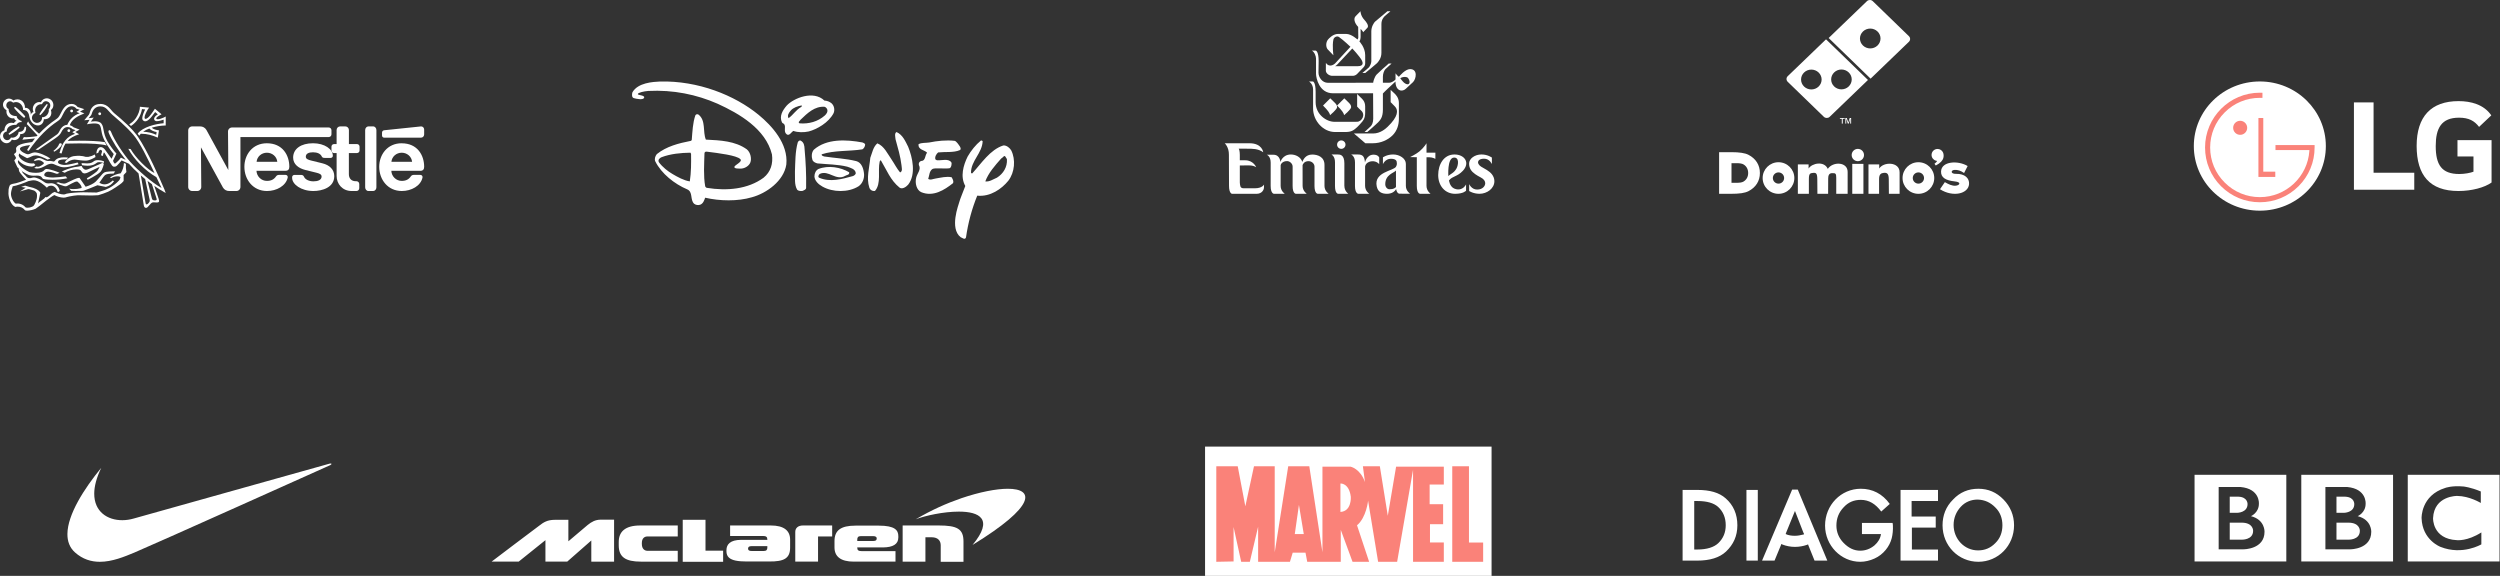 <svg viewBox="0 0 890 205" xmlns="http://www.w3.org/2000/svg"><rect x="0" y="0" width="890" height="205" fill="#333333" stroke="none"/><g fill="none"><path d="m36.041 166.552c-6.117 7.432-11.982 16.647-12.041 23.536-.022 2.592.777 4.854 2.696 6.568 2.761 2.468 5.803 3.339 8.83 3.344 4.424.006 8.816-1.84 12.256-3.264 5.792-2.397 69.822-31.163 69.822-31.163.618-.32.502-.719-.271-.52-.312.081-69.706 19.536-69.706 19.536-1.34.389-2.708.59-4.039.598-5.333.033-10.079-3.03-10.04-9.484.015-2.525.762-5.57 2.494-9.152zm392.959-7.552h102v46h-102z" fill="#fff"/><path d="m517 166h5.953v27.15h5.047v6.85h-11zm-84 34v-34h7.632l2.708 14.25 3.078-14.25h7.386v30.625l4.801-30.625h7.509l4.678 30.625v-30.5h9.971s3.447.625 5.17 5.5l-.739-5.625h6.032l2.831 17.625 2.954-17.5h16.988v6.375h-5.047v7h4.801v7.125h-4.678v6.5h4.924v6.875h-10.956v-32.75l-5.663 32.75h-6.771l-3.57-21.75s-.616 6-3.939 8.75l4.309 13h-5.909l-4.185-11.375v11.375h-11.941l-.616-3.25h-4.555l-.985 3.25h-11.325v-12.5l-2.954 12.5h-3.078l-2.708-12.375v12.25zm31.144-9.875-1.723-10.375-1.477 10.375zm13.049-7.875c4.062-.25 3.693-5.375 3.693-5.375-.616-5-3.693-4.75-3.693-4.75z" fill="#fa7268" fill-opacity=".88"/><g fill="#fff"><path d="m840.108 188.971c0 3.353-4.162 3.155-4.162 3.155h-4.162v-6.061h4.162c4.286-.025 4.162 2.906 4.162 2.906zm-8.324-12.147h3.171c3.295.174 3.171 2.633 3.171 2.633 0 3.055-3.642 3.105-3.642 3.105h-2.7zm7.556 6.93s2.849-1.217 2.824-4.446c0 0 .433-5.291-6.559-5.936h-7.761v22.182h8.894s7.432.025 7.432-6.26c0 0 .173-4.272-4.831-5.539zm-20.081-14.73h32.666v30.864h-32.666zm-17.151 19.946c0 3.353-4.162 3.155-4.162 3.155h-4.162v-6.061h4.162c4.286-.025 4.162 2.906 4.162 2.906zm-8.324-12.147h3.171c3.295.174 3.171 2.633 3.171 2.633 0 3.055-3.642 3.105-3.642 3.105h-2.7zm7.556 6.93s2.849-1.217 2.824-4.446c0 0 .433-5.291-6.559-5.936h-7.761v22.182h8.894s7.432.025 7.432-6.26c0 0 .173-4.272-4.831-5.539zm-20.081-14.73h32.666v30.864h-32.666zm101.903 5.936v4.099s-3.989-2.459-8.399-2.509c0 0-8.225-.161-8.597 7.906 0 0-.297 7.421 8.498 7.843 0 0 3.692.447 8.696-2.757v4.248s-6.714 3.999-14.493.919c0 0-6.541-2.397-6.788-10.252 0 0-.273-8.079 8.448-10.762 0 0 2.329-.894 6.516-.497 0 0 2.502.249 6.119 1.764zm-26.002 24.927h32.666v-30.864h-32.666zm-235.429-25.473h4.041v25.168h-4.041zm-7.375 3.016c-2.324-2.08-5.658-3.016-10.103-3.016h-5.253v25.168h5.152c4.546 0 7.981-1.04 10.305-3.224 2.627-2.496 4.041-5.512 4.041-9.36 0-3.952-1.414-7.176-4.142-9.568zm-2.627 15.912c-1.515 1.456-4.041 2.288-7.476 2.288h-1.111v-17.264h1.111c3.435 0 5.86.728 7.375 2.08 1.818 1.664 2.728 3.848 2.728 6.552 0 2.6-.909 4.68-2.627 6.344zm101.533-15.496c-2.526-2.6-5.455-3.848-8.991-3.848s-6.567 1.248-8.991 3.848c-2.526 2.496-3.738 5.616-3.738 9.152 0 7.28 5.658 13 12.729 13s12.729-5.72 12.729-13c0-3.536-1.313-6.656-3.738-9.152zm-2.93 15.496c-1.717 1.768-3.738 2.6-6.163 2.6-4.849 0-8.688-4.056-8.688-9.048 0-2.496.909-4.68 2.526-6.448 1.616-1.768 3.738-2.6 6.062-2.6 2.526.104 4.546 1.04 6.264 2.808 1.717 1.664 2.526 3.848 2.526 6.344s-.808 4.68-2.526 6.344zm-33.743 6.24h13.336v-3.952h-9.295v-7.8h8.486v-3.952h-8.587v-5.512h9.396v-3.952h-13.336zm-2.829-13.416h-10.911v3.952h6.769c-.202 1.56-1.01 2.912-2.324 4.056-1.515 1.248-3.233 1.872-5.051 1.872-2.223 0-4.142-.936-5.961-2.808-1.616-1.664-2.526-3.744-2.526-6.136 0-2.496.808-4.68 2.627-6.552 1.616-1.768 3.637-2.6 6.062-2.6 2.93 0 5.253 1.456 7.274 4.16l3.031-2.704c-2.627-3.64-6.163-5.408-10.305-5.408-7.072 0-12.729 5.824-12.729 13.104 0 7.072 5.658 12.896 12.527 12.896 1.717 0 3.435-.416 5.051-1.144 1.616-.728 2.93-1.768 4.041-3.12 1.01-1.248 1.717-2.6 2.122-4.16.303-1.248.505-2.808.404-4.68zm-35.764-11.856-10.709 25.272h4.445l2.324-5.616c0-.104.101-.312.101-.312.101 0 .202.104.404.208 1.313.52 2.93.832 4.445.832s3.031-.312 3.94-.624c.505-.104.606-.208.707-.312 0 0 .101.208.101.312l2.223 5.512h4.546l-10.507-25.272zm4.243 15.912-.404.104c-.808.208-1.818.416-2.829.416s-1.92-.104-2.829-.416c-.202-.104-.404-.208-.505-.208.101-.208.202-.416.202-.52l3.132-7.696 3.031 7.8c.101.104.202.312.202.52z"/><path d="m343 199.943v-7.184c0-4.483-2.249-5.69-8.817-5.69h-12.841v12.874h8.107v-8.678h2.19c2.426 0 3.255 1.379 3.255 2.874v5.862h8.107zm-23.197-8.563v-.517c0-2.126-1.243-3.736-6.924-3.736h-8.344c-5.267 0-7.456 1.724-7.456 5.517v2.241c0 3.218 2.19 5.057 6.864 5.057h14.853v-3.736h-12.013c-1.184 0-1.598-.345-1.598-1.207v-.115h9.291c3.314-.057 5.326-1.092 5.326-3.506zm-7.693.287c0 .575-.237.92-1.184.92h-5.74v-.517c0-.747.296-1.207 1.243-1.207h4.438c.71 0 1.243.23 1.243.805zm-20.948-.69h5.089v-3.908h-10.415c-1.657 0-2.722.862-2.722 2.299v10.575h8.107v-8.966zm-9.882 3.966v-2.816c0-3.218-2.19-5.057-6.864-5.057h-14.498v3.736h11.658c1.184 0 1.598.345 1.598 1.264v.115h-9.291c-3.906 0-5.267 1.609-5.267 3.678v.402c0 .92.296 1.724.888 2.241 1.124 1.034 3.314 1.379 6.273 1.379h8.048c5.267.057 7.456-1.092 7.456-4.943zm-8.107 0c0 .747-.296 1.207-1.243 1.207h-4.379c-.769 0-1.243-.23-1.243-.805 0-.575.296-.92 1.243-.92h5.622zm-15.741 5v-3.908h-6.273v-10.977h-8.107v14.943h14.38zm-29.233 0h13.078v-3.851h-10.711c-1.006 0-2.071-.575-2.071-2.471v-.287c0-1.667.888-2.356 2.012-2.356h10.77v-3.908h-13.374c-5.444 0-7.634 2.299-7.634 5.862v1.207c0 4.138 2.367 5.805 7.93 5.805zm-17.694 0h8.107v-14.943h-4.734c-1.953 0-3.314.805-4.675 1.897-1.479 1.264-6.864 5.805-6.864 5.805v-7.644h-4.793c-2.722 0-4.083.92-5.563 2.069-1.065.747-16.983 12.816-16.983 12.816h9.646l9.527-7.644v7.644h7.752l8.58-7.529z"/><path d="m358.786 174c-4.15 0-10.079 1.17-16.482 3.343-5.336 1.838-10.613 4.178-16.304 7.521 3.32-1.281 9.901-2.73 15.356-2.73 7.292 0 12.569 2.618 4.862 11.866 22.707-13.928 22.055-20 12.569-20"/><path d="m489.487 7.739c-.287.274-1.298 1.673-1.298 3.406 0 .415.008 10.348 0 10.704-.016.756-.52 1.833-.936 2.213-.294.269-2.094 1.766-2.253 1.923l1.021.015c.332-.291 3.8-3.104 4.163-3.482.472-.491 1.596-1.734 1.596-3.687 0-.46.006-9.871.006-10.286 0-1.543.786-2.399 1.191-2.813.415-.424 1.782-1.467 2.024-1.703l-1.071-.03c-.258.237-4.086 3.398-4.442 3.739m-7.487 39.787 4.055 3.474h2.715c2.761 0 5.285-1.158 6.95-2.791 1.667-1.634 2.28-3.828 2.28-5.881v-5.694c0-1.914-1.226-3.026-1.566-3.36-.186-.182-1.367-1.274-1.367-1.274v4.369s1.302 1.318 1.558 1.585c1.202 1.254 1.19 3.534-2.619 7.174-.667.637-2.57 2.398-5.188 2.398z"/><path d="m493.198 24.626c-.454.473-.888 1.632-.888 2.652v2.177h2.235c.868 0 2.016-.782 2.264-1.195.015-.031 0-2.16 0-2.16s.574.812 1.194 1.241c.233-.291 2.268-2.728 3.972-2.742 2.845-.022 2.202 3.523 1.039 4.657-.377.365-2.057 1.888-2.576 2.376-1.343 1.264-3.644.659-3.644-2.606 0 0-2.467 2.315-2.838 2.621-.372.306-1.645 1.639-1.645 1.639v5.736c0 2.751-.916 3.674-1.676 4.501-.295.321-3.431 3.147-3.85 3.454l-1.025.023s1.835-1.649 2.203-2.026c.418-.429.905-1.301.905-2.752 0-.367-.046-9.014-.046-9.014h-14.265c-4.962 0-6.022-5.439-6.053-6.894-.008-.429 0-4.773 0-5.447 0-.894-.579-2.402-1.504-2.868h1.4c.161.067 1.04.417 1.04 3.752 0 0-.06 3.881-.06 4.088 0 1.691 1.361 3.631 3.327 3.631.404 0 16.145-.015 16.145-.015.015-.429.449-2.057 1.225-2.916.44-.485 3.903-3.615 4.299-3.916l1.025-.011c-.155.14-1.829 1.624-2.203 2.014zm5.301 3.267s.935 1.225 1.38 1.578c1.739 1.379 2.564-.101 1.397-1.685-.462-.624-2.25-.444-2.778.107z"/><path d="m481 38.17c0 .737-2.349 2.693-2.486 2.83-.17-.793-.762-1.67-2.514-3.425l2.571-2.575c1.722 1.727 2.429 2.095 2.429 3.17m4.826-30.973c.519.539 1.636 2.0.966 2.697-.593.615-1.511 1.59-1.511 1.59-.046-.352-.906-1.198-.906-1.198s.007 2.593 0 2.915c-.029 1.171-.455 1.505-.455 1.505s2.086 2.147 2.086 4.906c0 1.338.005 2.568.005 2.833 0 .565-.138 1.003-.517 1.437-.188.215-2.121 2.231-2.416 2.506-.56.523-1.149.611-1.591.611h-7.19c-1.132 0-2.298-.916-2.298-1.833 0-.23.015-2.767.015-2.767.369.443.744.961 1.65.947.707-.011 1.451-.588 1.649-.794.207-.215 5.439-5.892 5.439-5.892s-2.451-2.357-4.065-3.477c-.788-.548-1.834.144-1.992.864-.495 2.258 0 5.645 0 5.645s-1.6-1.656-1.985-2.055c-.799-.831-.77-2.711.182-3.699.151-.157 1.602-1.859 3.445-1.859h2.87c1.926 0 4.033 1.991 4.033 1.991s.309-.352.309-.692c0-1.024-.037-3.786-.037-3.786-1.449-1.503-1.646-3.054-.952-3.775 1.296-1.345 1.767-1.819 1.767-1.819s-.014 1.631 1.497 3.197zm-9.02 14.989c-.709.77-.832.963-1.495 1.375h8.097c2.195 0 1.759-1.413 1.364-2.126-.806-1.461-3.354-4.178-3.354-4.178s-4.465 4.766-4.612 4.928z"/><path d="m467.358 29h-1.358s1.459.813 1.459 2.911v6.699c0 4.359 3.542 8.39 7.846 8.39h3.595c2.159 0 2.916-.53 4.221-1.706.478-.432 1.1-1.14 1.327-1.397.752-.855 1.553-1.546 1.553-3.791v-2.193c0-1.895-1.081-2.684-1.603-3.214-.335-.34-1.254-1.231-1.254-1.231v4.491s.906.98 1.305 1.298c1.867 1.496.382 4.094-1.35 4.094-.346 0-7.413.002-7.894.015-2.906.073-6.836-2.559-6.836-6.985v-3.64c0-3.74-1.01-3.74-1.01-3.74"/><path d="m476 38.171c0 .734-2.349 2.691-2.486 2.829-.168-.793-.762-1.67-2.514-3.425l2.57-2.575c1.724 1.727 2.43 2.094 2.43 3.171m-29.225 28.858c-.417 0-3.633-.005-4.093-.005-1.291 0-1.192-1.106-1.305-2.051v-6.059s.896-.022 1.911-.022c1.134 0 2.547-.173 3.92.629 0 0-.988-2.458-3.928-2.458h-1.904v-1.942s0-1.691-.4-2.191c0 0 2.532.009 2.704.009 2.341.002 4.15-.035 6.032 1.258 0 0-.36-3.196-4.881-3.196h-8.831s1.533 1.354 1.491 4.11l.042 11.041c0 2.771 1.075 2.848 1.075 2.848h8.704c1.973 0 2.659-1.455 2.659-2.244l.03-1.059s-.626 1.331-3.225 1.331m24.744-.827v-7.498c0-2.909-2.507-3.683-4.373-3.683-2.472 0-3.212 1.958-3.527 2.631-.551-1.825-2.478-2.652-4.058-2.652-2.985 0-3.743 2.696-3.743 2.696s-.071-2.603-2.468-2.603l-2.349.005s1.361.531 1.361 2.78l-.004 8.325c0 2.749 1.169 2.797 1.169 2.797h3.872c-.1-.048-1.486-1.039-1.486-2.82v-7.385c.048-.328.632-1.444 2.303-1.444.946 0 1.987.935 1.963 1.987l-.004 6.861c0 2.79 1.154 2.797 1.154 2.797h3.887s-1.486-.992-1.486-2.82l-.011-7.387c.146-.412.657-1.415 2.124-1.415 1.169 0 2.148.936 2.124 1.987 0 0-.008 6.263-.004 6.845.018 2.808 1.154 2.782 1.154 2.782 2.024 0 3.887.007 3.887.007s-1.482-.972-1.482-2.795m7.084-.019c0 1.861 1.398 2.817 1.398 2.817s-1.733-.007-3.629-.007c0 0-1.113.017-1.113-2.788v-.013l.004-8.406c0-2.217-1.261-2.786-1.261-2.786h2.202c.776 0 2.393 0 2.393 3.135l-.006 8.035zm12.398-10.11s-.377-1.007-2.006-1.007c-2.461 0-3.061 2.757-3.061 2.757-.2-2.179-.819-2.823-2.556-2.823l-2.378.006s1.378.532 1.378 2.795l-.004 8.386c0 2.767 1.183 2.813 1.183 2.813h3.918c-.101-.046-1.503-1.043-1.503-2.836l.004-6.866c.103-.624.444-1.102.961-1.418 1.292-.788 3.055-.601 4.064.562zm17.766-.085c1.273 0 2.223.572 2.223.572l.011-2.21h-3.162l.002-3.351s-.83 1.478-2.53 2.915c-1.068.903-3.31 2.016-3.31 2.016l2.387.044-.004 10.191c0 2.827 1.148 2.827 1.148 2.827 2.062 0 3.755.008 3.755.008s-1.453-1-1.453-2.86l.004-10.158c.991.004.308.006.928.006m12.001 4.837c-2.039 2.155-3.64 1.817-4.921 3.396 0 .002.206 2.141 1.825 2.896.554.259 2.799 1.078 4.254-1.458l-.011 2.245s-.933 1.096-3.896 1.096c-3.571 0-6.017-2.837-6.017-6.685 0-3.783 1.994-7.295 5.759-7.315 3.69-.02 5.688 2.992 3.008 5.826zm-2.232-.883c.604-1.127 1.079-3.988-.984-3.831-2.389.181-1.934 6.601-1.934 6.601.799-.877 1.997-1.056 2.918-2.77zm-41.035-6.943c.828 0 1.5-.672 1.5-1.5 0-.828-.672-1.5-1.5-1.5s-1.5.672-1.5 1.5c0 .828.672 1.5 1.5 1.5m17.174 14.389c-.886 0-1.518-.875-1.518-1.771 0-3.484 3.004-3.965 3.808-4.895l.006 5.874c-.355.3-.715.792-2.296.792zm2.29-8.011c-.904 1.502-7.929 1.821-6.851 6.979.426 2.046 1.862 2.643 3.668 2.643 1.754 0 2.808-.869 3.249-1.678.262 1.554 1.09 1.643 1.09 1.643 2.029 0 3.881.007 3.881.007s-1.511-.953-1.511-2.794v-7.842c0-1.876-2.191-3.336-4.519-3.336-2.238 0-3.645 1.023-3.645 1.023v2.434s.798-1.928 2.823-1.928c1.975 0 2.122.935 2.11 1.401 0 0 .199.632-.295 1.45zm31.777 5.844c.021.981-.907 2.271-2.882 2.271-2.022 0-2.831-1.958-2.831-1.958v2.48s1.46.983 3.695.983c2.653 0 5.336-1.907 5.276-4.562-.02-.934-.372-1.73-.911-2.416-.897-1.139-2.532-1.934-3.797-2.67-.722-.421-1.105-1.172-1.115-1.437-.021-.464.217-1.404 2.193-1.404 1.927 0 2.748 1.919 2.748 1.919l-.008-2.323s-1.475-1.107-3.711-1.107c-2.326 0-4.439 1.453-4.398 3.32.037 1.639.766 2.7 2.184 3.7.561.395 1.229.779 2.003 1.186 1.128.592 1.539 1.316 1.554 2.017"/><path d="m661.393 53c1.214 0 2.197.981 2.197 2.191 0 1.21-.984 2.191-2.197 2.191s-2.198-.981-2.198-2.191c0-1.21.984-2.191 2.198-2.191zm29.623 8.047c.112-3.675 6.033-4.01 9.466-1.938l-1.268 2.486c-1.182-.819-2.206-1.201-3.508-1.095-1.235.101-1.368 1.441.634 1.39 3.127-.079 4.814 1.56 4.648 3.665-.268 3.4-5.64 4.792-10.353 1.811l1.733-2.528c1.31.75 2.616 1.421 3.93 1.264 1.364-.163 2.052-1.259-.38-1.517-3.313-.351-4.967-1.405-4.902-3.539zm-25.835 7.953v-10.471h3.823v1.469c1.483-2.453 7.252-2.49 7.252 1.342l.001 7.66h-3.813l-.042-5.265c-.017-2.105-.785-2.304-1.82-2.187-.859.097-1.628.408-1.628 2.187v5.265zm-5.774-0h3.972v-10.659h-3.972zm-8.716-8.882c1.802-2.685 7.074-2.563 7.072 1.086l-.004 7.796h-4.053v-5.728c0-1.539-.263-1.686-1.56-1.629-1.062.047-1.303.924-1.308 1.921l-.025 5.437h-3.813l-.042-5.265c-.017-2.105-.48-2.285-1.518-2.187-1.028.097-1.477.239-1.477 2.187v5.265h-3.924v-10.471h3.823v1.469c1.145-1.906 5.561-2.835 6.83.12zm-17.547-2.367c3.116 0 5.642 2.518 5.642 5.624 0 3.106-2.526 5.624-5.642 5.624-3.116 0-5.641-2.518-5.641-5.624 0-3.106 2.526-5.624 5.641-5.624zm-16.722-3.578c1.403 0 2.604.076 3.596.228s1.804.387 2.424.705c1.318.674 2.324 1.57 3.03 2.683.701 1.113 1.052 2.382 1.052 3.806 0 1.421-.351 2.683-1.049 3.789-.698 1.106-1.708 2.002-3.033 2.683-.641.325-1.46.563-2.448.712-.989.149-2.317.221-3.975.221h-4.018v-14.827zm66.53 3.578c3.116 0 5.641 2.518 5.641 5.624 0 3.106-2.526 5.624-5.641 5.624-3.116 0-5.642-2.518-5.642-5.624 0-3.106 2.526-5.624 5.642-5.624zm-49.808 3.623c-1.108 0-2.007.896-2.007 2.001 0 1.105.899 2.001 2.007 2.001 1.109 0 2.007-.896 2.007-2.001 0-1.105-.899-2.001-2.007-2.001zm49.808 0c-1.109 0-2.007.896-2.007 2.001 0 1.105.899 2.001 2.007 2.001 1.108 0 2.007-.896 2.007-2.001 0-1.105-.899-2.001-2.007-2.001zm-64.731-3.285h-1.806v6.994h1.641c.677 0 1.22-.034 1.624-.104.404-.07.738-.183 1-.336.541-.321.954-.743 1.239-1.265.285-.522.428-1.117.428-1.787 0-.672-.143-1.27-.43-1.795-.288-.525-.699-.947-1.238-1.265-.253-.15-.585-.261-.99-.333-.405-.072-.896-.108-1.469-.108zm71.548-5.065c.87 0 1.617.518 1.95 1.262.256.573.276 1.302.121 1.912-.239.938-1.032 1.855-2.704 2.724l-.461-.622c.327-.272.663-.552.799-.758.243-.367-.074-.276-.342-.36-.867-.27-1.497-1.077-1.497-2.031 0-1.175.955-2.128 2.134-2.128zm-39.703-39.024 14.934 14.468-13.638 13.121c-.57.549-1.502.547-2.071-.004l-12.867-12.466c-.568-.551-.567-1.45.004-1.999zm-2.635 11.815c-1.427-1.383-3.745-1.386-5.176-.009-1.432 1.378-1.436 3.615-.009 4.998 1.427 1.383 3.745 1.386 5.176.009 1.432-1.378 1.436-3.615.009-4.998zm10.715-.032c-1.427-1.383-3.744-1.386-5.176-.009-1.432 1.378-1.436 3.615-.009 4.998 1.427 1.382 3.744 1.386 5.176.009 1.432-1.378 1.436-3.615.009-4.998zm8.562-25.369 12.867 12.466c.568.551.567 1.45-.004 1.999l-13.638 13.121-14.933-14.469 13.638-13.121c.57-.549 1.502-.547 2.07.004zm1.689 10.798c-1.427-1.383-3.744-1.386-5.176-.009-1.432 1.377-1.436 3.615-.009 4.997 1.427 1.383 3.745 1.386 5.176.009 1.432-1.378 1.436-3.615.009-4.998zm-12.719 32.788v-1.703h-.678v-.297h1.709v.297h-.683v1.703zm1.265 0v-2h.514l.528 1.597.511-1.597h.504v2h-.319v-1.679l-.539 1.679h-.316l-.562-1.703v1.703z"/><path d="m134 46.316c0-.726-.513-1.314-1.148-1.316h-1.704c-.305.001-.597.14-.813.388-.215.247-.336.582-.335.931v20.365c0 .727.515 1.316 1.15 1.316h1.702c.305 0 .598-.139.814-.387.215-.248.336-.583.334-.932zm2 .928v1.005c.002.416.321.752.715.752h13.195c.289.001.566-.12.77-.335.204-.215.319-.507.319-.812v-1.703c.008-.308-.104-.606-.311-.824-.207-.218-.489-.336-.781-.326 0 0-12.752 1.321-13.165 1.371-.426.04-.75.421-.742.872zm-10.821 20.756c-3.288 0-5.344-2.534-5.344-5.358v-8.148h-.938c-.495 0-.897-.409-.897-.914v-1.371c0-.505.401-.914.897-.914h.935v-5.014c-.001-.34.132-.667.368-.908.236-.241.557-.376.891-.375h1.862c.334.001.655.137.891.379.236.242.368.569.367.91v5.005h2.893c.495 0 .897.409.897.914v1.362c0 .505-.401.914-.897.914h-2.908v7.545c0 1.477.879 2.489 2.451 2.489h.266c.542-0.0.982.447.983.999v1.483c0.0.265-.104.52-.288.708s-.435.292-.695.292zm-30.164-13.633c1.896 0 3.532 1.367 3.697 3.235h-7.366c.165-1.856 1.772-3.235 3.668-3.235v-3.367c-5.134 0-8.014 4.082-8.014 8.381 0 4.585 3.084 8.619 8.049 8.619 3.396 0 6.746-1.817 7.377-4.802.049-.227-.006-.465-.149-.647-.143-.182-.36-.288-.589-.288h-2.429c-.405-0-.784.206-1.008.55-.695 1.035-1.714 1.585-3.217 1.585-1.994.013-3.642-1.576-3.732-3.599h10.322c.953 0 1.375-.523 1.375-1.417 0-4.193-2.444-8.381-7.997-8.381zm47.994 0c1.892 0 3.527 1.367 3.695 3.235h-7.363c.165-1.856 1.774-3.235 3.669-3.235v-3.367c-5.133 0-8.009 4.082-8.009 8.381 0 4.585 3.081 8.619 8.041 8.619 3.397 0 6.741-1.817 7.375-4.802.048-.228-.008-.465-.151-.647-.144-.181-.36-.287-.589-.288h-2.413c-.413-.008-.802.199-1.03.55-.694 1.035-1.71 1.585-3.214 1.585-1.98.001-3.612-1.578-3.709-3.588h10.318c.949 0 1.374-.523 1.374-1.417 0-4.193-2.442-8.381-7.991-8.381z"/><path d="m117.031 45.385h-34.447c-.376.001-.736.153-1.001.423-.265.27-.414.636-.413 1.017l.119 13.721s-7.408-13.6-7.811-14.293c-.466-.794-1.317-1.273-2.228-1.252h-2.83c-.376-.001-.737.15-1.004.42s-.416.635-.416 1.017v20.122c-.001.382.148.748.414 1.018.266.27.627.422 1.003.422h1.816c.377-.001.737-.153 1.003-.424.266-.271.414-.637.414-1.019l-.113-14.105s7.492 13.733 7.814 14.275c.454.807 1.309 1.297 2.225 1.273h2.601c.376 0.0.737-.152 1.003-.422s.415-.636.414-1.018v-17.765h31.441c.534 0 .966-.439.966-.98v-1.452c-.001-.26-.103-.509-.285-.692s-.428-.286-.684-.285z"/><path d="m111.448 54.214c1.524 0 2.677.536 3.088 1.473.198.445.582.53 1.11.53h2.104c.415-.011.746-.341.744-.742 0-2.357-2.918-4.475-7.052-4.475-4.268 0-7.085 1.968-7.085 5.102 0 2.398 1.963 3.829 4.375 4.419 1.101.295 2.976.728 3.89.96.985.247 1.866.539 1.866 1.355 0 1.287-1.405 1.723-2.936 1.723-1.454 0-2.902-.625-3.317-1.626-.238-.589-.659-.666-1.299-.666h-2.134c-.44.012-.792.356-.802.781v.268c0 2.289 3.177 4.684 7.561 4.684 3.11 0 7.439-1.246 7.439-5.276 0-2.333-1.616-3.947-4.244-4.592l-4.037-.993c-.957-.242-1.851-.542-1.851-1.334-.006-1.181 1.143-1.591 2.579-1.591zm-75.948-13.214c.276 0 .5-.224.5-.5 0-.276-.224-.5-.5-.5-.276 0-.5.224-.5.5-.001.133.052.26.146.354.094.094.221.146.354.146zm-9.987-1c.273-.007.489-.231.487-.504-.002-.273-.223-.493-.496-.496-.273-.002-.497.214-.504.487-.004.137.049.27.146.367.097.097.229.15.367.146zm-6.175 14-.338-.269c.892-.661 1.837-1.715 1.989-2.331.152-.616 1.182-.484.986.14-.25.796-1.466 1.761-2.638 2.46zm-6.728-13.788c-1.415.642-1.625 2.159-.629 3.068 1.197 1.098 3.174.143 2.982-1.536 1.61.085 2.644-1.651 2.391-2.868.713-.639.786-2.004-.073-2.542-.92-.575-1.785-.356-2.329.754-1.473-.113-2.883 1.098-2.329 3.123l-.681-.304c-.436-.849-.351-1.887.216-2.646s1.51-1.098 2.405-.863c.287-.637.823-1.113 1.472-1.306.648-.192 1.345-.082 1.909.302 1.24.785 1.503 2.807.183 3.789.62 1.886-.617 3.43-2.504 3.254-.221 2.433-2.417 2.737-3.832 1.587-.661-.568-1.113-1.356-1.281-2.232-.163-.721-.163-1.365-.844-2.111-.512-.56-1.43-.538-1.43-.538 0-1.767-1.581-3.382-3.544-2.597-.693-.626-1.552-.69-2.169.085-.26.347-.349.8-.241 1.226.107.426.399.774.789.942-.058 1.609 1.118 2.637 2.833 2.494.07.855.975 1.648 1.779 1.761v.432c-.859-.085-1.322.225-1.896.967-2.015-.1-3.427.836-3.372 2.348-1.415.283-1.68 1.825-.874 2.658.339.357.826.513 1.298.416.472-.097.866-.435 1.049-.899 1.433.286 2.696-.785 2.755-2.019 1.334 0 1.919-.553 2.137-1.825l.504.043c.151 1.384-.463 2.694-2.056 2.536-.041 1.648-1.575 2.573-3.005 2.004-.667 1.308-2.198 1.825-3.494.553-.591-.551-.848-1.394-.672-2.2.176-.806.758-1.449 1.519-1.678.038-1.618 1.182-3.154 3.407-2.561.173-.42.547-.712.981-.766-.463-.198-.815-.465-.911-.964-.762.17-1.555-.077-2.105-.654-.55-.577-.781-1.406-.615-2.202-1.511-.836-1.537-2.396-.786-3.324.751-.928 2.082-1.177 3.25-.137 1.971-1.143 4.202.255 4.077 2.603 1.38-.097 2.219 1.162 2.065 2.475.227-.578.495-.845 1.005-.961z"/><path d="m16.678 37 .322.248c-.642 1.431-1.541 2.707-2.645 3.752l-.355-.302c.782-1.323 1.679-2.561 2.678-3.698zm-9.938 8 .26.377c-1.084 1.03-2.307 1.913-3.635 2.623l-.365-.367c1.08-1.081 2.345-1.972 3.74-2.633zm2.26-3.538-.388.538c-1.055-.777-3.141-2.865-3.612-3.62l.33-.38c1.009.58 2.98 2.55 3.67 3.462zm-2.393 18.162c.125.62.021 1.304.596 1.97.648.837 1.344 1.636 2.085 2.393-1.081.417-3.241 1.283-4.796 1.468-.341.081-.664.223-.953.417-.259.492-.422 1.026-.483 1.577-.048.51-.065 1.021-.051 1.533.071 1.027.339 2.031.789 2.96.536.996 1.052 1.445 1.686 1.736.27-.08.552-.116.834-.106.974-.017 1.899.418 2.5 1.175.155.211.465.253.873.253 1.026-.051 2.034-.281 2.979-.678.214-.17.81-.564 1.394-1.016s3.843-3.174 5.285-3.87c1.009.563 2.139.881 3.298.928.2.004.4-.015.596-.056.402-.091.918-.267 1.57-.391.964-.202 1.94-.341 2.923-.414 1.07 0 4.207.094 4.948.094.742 0 1.892-.065 2.318-.106 1.199-.345 2.375-.763 3.521-1.251 1.397-.611 4.341-2.625 4.823-3.086.219-.192.419-.404.596-.634.06-.076.08-.106.08-.167 0-.062-.018-2.038-.018-2.038s.703-.769.974-1.034c.02-.024.028-.055.024-.085-.184-.945-.242-1.909-.173-2.869l-.712-.326c-.034 1.307-.427 2.581-1.138 3.685-1.061.164-3.083.784-3.81 1.598l.402.112c.682-.398 1.457-.616 2.249-.631.739 0 1.067.194 1.067.396-.036.204-.101.402-.194.587-.054.15-.131.291-.229.417-1.015 1.093-2.204 2.018-3.518 2.737-1.002.541-2.069.957-3.176 1.236-.408.115-.971.294-1.338.402-.515 0-3.214-.091-4.787-.091-1.573 0-4.823.226-5.857.482-.468.117-.596.294-1.129.294-1.016 0-2.351-.508-3.17-.899-.243.084-.481.182-.712.294-.596.294-1.874 2.056-2.628 1.518-.381.778-2.041 1.512-2.61 2.317.063-.423.733-3.154.795-3.7.023-.094.008-.193-.042-.276-.596-.998-2.297-1.63-3.25-1.815-.28-.056-.42-.094-.596-.135l-1.504-.446-1.397.446 1.612.294-2.047 1.333c.357-.132 2.559-.737 2.723-.784.222-.072.461-.072.682 0 .298.106 1.15.294 1.656.47.388.216.704.538.909.928.074.304.109.616.104.928-0.0.41-.052.818-.155 1.216-.18.714-.458 1.401-.825 2.041-.161.294-.428.518-.748.628-.503.236-1.052.362-1.609.367-.414 0-.694-.018-.87-.253-.821-.956-2.094-1.411-3.346-1.195-.864-.517-1.722-2.179-1.722-3.503 0-.793.408-2.056.626-2.675 1.406-.185 4.221-1.239 5.592-1.853.298 0 1.072-.294 1.826-.294 1.838 0 3.664 1.589 4.767 2.661.182-.294.524-.743 1.466-.743 1.302 0 2.05 1.175 2.422 2.37l.679-.487c-.139-.737-.496-1.417-1.025-1.956-.543-.49-1.243-.776-1.978-.811-.402 0-.822.088-1.084.088-.932 0-1.311-.408-1.999-.881-.742-.505-2.121-1.239-3.107-1.239-.635 0-.921.247-1.445.247-.769 0-1.055-.294-1.424-.764-.161-.197-.941-.881-1.15-1.154-.181-.357-.318-.735-.408-1.125z"/><path d="m7.27 60.332c.219.264.46.507.721.728.3.212.613.405.937.576.468.291.963.533 1.479.722.513.139 1.043.204 1.574.194.778 0 1.697-.161 2.458.197.509.24.542.786.949.947.629.249 2.395.303 3.35.303 1.758.003 3.512-.18 5.232-.546l-.599-.67c-1.488.221-2.987.36-4.49.416-1.613 0-3.137-.261-3.137-.937 0-.47.497-1.144 1.443-1.144 1.015 0 2.55.607 2.832.707.186.082.398.074.578-.021l.599-.303c-.787-.373-3.535-1.329-4.49-1.329-.388-.053-.771.121-.991.449-.368.476-1.347.91-2.913.91-.793.003-1.583-.087-2.356-.267-.697-.326-1.363-.716-1.991-1.165-.739-.507-1.378-1.15-1.883-1.896-.131-.206-.2-.447-.198-.692.013-.168.037-.335.072-.501.143.184.305.353.482.504.919.862 2.061 1.443 3.293 1.675.338.075.683.117 1.03.124.501-.025.977-.228 1.344-.573l-.494-.582c-.232.042-.468.059-.703.049-1.82 0-4.131-1.213-4.664-2.603-.051-.137-.117-.212-.063-.34.073-.211.126-.428.159-.649.178.189.379.354.599.491.676.443 1.967 1.05 2.221 1.213.527-.149 1.038-.352 1.524-.607.462-.245.975-.375 1.497-.379 1.332 0 2.862.771 4.295 1.487l.982-.388c-1.275-.91-4.047-2.181-5.589-2.181-.898 0-1.766.677-2.374.677-.748 0-2.889-1.059-2.889-1.942 0-.677 1.386-1.062 3.613-1.341-.38.567-.748 1.174-1.087 1.781l.566.303c3.49-5.124 7.121-8.452 10.177-10.478 1.111-.734 1.362-1.165 1.751-1.969.943-1.96 1.838-3.464 3.388-3.464.681.021 1.316.357 1.724.91l1.123.34-1.137.78 1.164.47c-1.999.653-3.616 2.158-4.43 4.12-1.616.088-2.395 1.414-2.924 2.524-.356.749-.925 1.05-1.751 1.617l-6.615 4.69.898.13 6.106-4.147c1.197-.822 1.775-1.429 2.065-2.014.566-1.15 1.176-2.002 2.374-2.002.646.017 1.262.28 1.724.737l1.072.355-1.155.728.979.607c-2.802.889-4.526 2.924-5.547 6.814l.742.17c.374-1.286.739-2.469 1.398-3.51 1.622-.021 3.266-.082 4.879-.082 4.301 0 7.875.185 9.806.761l-.682-1.213c-2.065-.343-5.059-.513-9.136-.513-1.365 0-2.745.049-4.119.064.898-.95 2.161-1.747 4.125-2.363l-1.383-.792 1.548-.852-2.095-.795c-.396-.378-.878-.65-1.404-.792.676-2.102 2.975-3.337 5.178-4.177l-1.551-.655 1.554-.862-2.395-.777c-.632-.74-1.233-1.086-2.152-1.086-2.224 0-3.158 1.957-4.041 3.692-.464.91-.757 1.298-1.548 1.82-2.178 1.462-4.186 3.169-5.987 5.088-1.078-.792-3.302-3.116-3.903-4.381-.196.294-.355.612-.473.947.227.243 2.844 2.921 3.817 4.059-.072.082-.147.164-.219.249-1.039.209-3.73.47-4.649.343l-.515.928c.685-.07 3.362-.388 4.472-.455-.335.413-.668.84-.988 1.28-3.442.397-5.741 1.11-5.741 2.4 0 .212.084.455.084.683.033.42-.198.815-.578.986-.248.155-.263.264-.159.413s.638.95.638 1.104c0 .261-.254.519-.458.749-.204.231-.174.255-.033.513l1 2.148zm42.842-12.729c-.208.218-.393.457-.552.713l-.534-.75c1.779-2.378 6.474-3.494 9.227-3.691v-1.27c-.351.11-.727.231-1.075.315-.434.126-.882.2-1.333.219-.322.012-.631-.125-.839-.372-.371-.528-.026-1.33 1.184-2.078l-.957-.796c-.736.958-1.46 2.02-2.198 2.649-.672.577-1.374.866-1.943.436-.305-.228-.42-.335-.448-.932.04-.88.575-2.222 1.04-3.085l-1.129-.133c-.426 2.466-1.848 4.646-3.928 6.025l-.626-.62c.957-.552 1.778-1.314 2.402-2.228.773-1.192 1.399-2.666 1.399-4.005l3.267.312c-.643.88-1.15 1.853-1.503 2.886-.149.499-.144.897.037 1.033.345.26.954-.156 1.54-.791.83-.895 1.644-2.245 2.011-2.727l2.362 1.968c-1.049.56-2.066 1.198-1.865 1.555.201.358.862.231 1.595 0 .61-.19 1.198-.446 1.753-.765v3.2c-1.669.022-3.327.279-4.925.765.443.626 1.71.866 2.517.967l-.405 2.597c-2.032-.866-3.601-1.356-6.066-1.402l.816-.704c1.614.04 3.204.411 4.67 1.091l.147-.987c-.928-.124-2.101-.652-2.586-1.255-.787.287-1.534.675-2.221 1.154z"/><path d="m39.714 56.53.776-1.685c-.912-1.085-1.747-2.233-2.499-3.435l-.673-1.185c-1.555-2.961-.988-4.377-1.817-5.68-.687-1.078-4.015-.406-4.566-.296l.962-1.602-1.897.154 1.608-1.919c.217-.351.368-.738.445-1.143.295-1.013 1.15-2.739 3.681-2.739 2.811 0 3.684 2.286 4.912 3.278 1.389 1.122 3.215 2.704 4.841 4.282l.643.637c.885.871 1.708 1.803 2.463 2.79l.549.77c3.383 4.963 7.59 14.443 9.44 18.787.18.421.31.844.419 1.185-1.403-.785-2.765-1.64-4.083-2.562l-.835-.592c-.516-.373-1.035-.758-1.555-1.161l-.858-.675c-.513-.415-1.024-.838-1.525-1.273l1.693 9.897c.124.592.622.486 1.021-.027s.552-.652.401-1.333l-1.581-7.264.858.675 1.522 6.174c.147.557.383.734 1.032.761.649.027.785-.219.649-.652l-1.649-5.123.835.592 1.558 4.605c.401 1.185 0 1.315-.702 1.315s-1.339-.166-1.726.086-.87.93-1.451 1.525c-.51.527-1.257.388-1.407-.592l-1.87-11.36c-1.202-1.081-2.343-2.229-3.416-3.438-.454-.195-.968-.432-1.422-.646l-.705-.329c-.251-.118-.437-.198-.51-.222-.481.648-1.014 1.256-1.593 1.818-.251.272-.605.424-.973.418-.165.011-.33-.021-.478-.095-.213-.149-.389-.344-.516-.572-.139-.21-.339-.48-.519-.779-.369-.625-.767-1.404-1.127-2.037-.404-.711-.749-1.241-.796-1.33-.075-.111-.166-.211-.268-.296-.208.399-.324.839-.342 1.288l-.705-.237c.1-.461.228-.916.383-1.362-.021-.288-.227-.528-.507-.592-.322 0-.652.355-.817 1.031l-.714.296c.083-1.09.454-2.286 1.531-2.286.885 0 1.407.666 1.823 1.288.416.622 1.77 2.485 2.065 2.849l.537.684c.065.292.186.569.357.814.186.296.395.269.673 0 .127-.118.537-.453.935-.871.302-.314.575-.657.814-1.022.395.178 1.133.53 1.726.794-2.543-3.145-4.976-6.959-6.029-9.556-.437-1.072.416-1.43.826-.373 1.118 2.87 4.389 7.939 6.785 10.602 2.785 3.092 7.876 7.534 11.177 9.331-.481-.939-1.115-2.292-1.847-3.85-4.029-2.286-8.103-6.488-10-10.098l.835.098c1.779 3.13 5.997 7.315 8.49 8.529-2.28-4.857-5.245-11.007-7.56-13.652-2.87-3.284-6.006-5.822-7.504-7.143-1.499-1.321-2.086-2.926-4.209-2.926-1.77 0-2.676 1.267-3.027 2.547-.056.238-.156.463-.295.663l-.826.998 1.791-.219-1.035 1.457s2.805-.634 3.788.705c1.059 1.445.378 3.065 2.112 6.219.764 1.386 2.611 3.876 3.23 4.427l-1.212 2.556-.534-.696zm-27.286.786-.428-.273c.365-.266.767-.485 1.196-.653.229-.086.473-.132.721-.137.46.031.904.166 1.292.393.64.314 1.361.68 1.914.68.209 0 .413-.044.652-.044.544 0 1.071.224 1.37.224.182 0 .299-.15.428-.309.312-.401.746-.711 1.247-.89.64-.221 1.321-.325 2.004-.306.485.002.969.047 1.445.134 0 0-.449.494-.559.604-.598 0-1.726-.019-2.45.249-.364.089-.612.396-.598.74 0 .489.598.677 1.262.863.39.097.793.142 1.196.134.742-.053 1.477-.164 2.199-.331.776-.147 1.544-.329 2.3-.546l.38.62c-1.131.366-2.286.668-3.458.904-.575.116-1.161.179-1.75.188-.897 0-1.849-.339-2.638-.683-.667-.32-1.262-.593-1.795-.593-.607.017-1.199.181-1.714.475-.578.349-1.185.655-1.816.918-.499.201-1.037.308-1.582.314-.377.034-.756-.055-1.068-.251l.879-.489c.126.087.282.13.44.12.215-.006.427-.056.619-.145.226-.098.444-.21.652-.336.211-.127.411-.269.598-.423.148-.07.243-.208.246-.36.004-.152-.084-.294-.228-.37-.166-.142-.346-.269-.538-.38-.305-.219-.683-.335-1.071-.331-.468-.005-.931.094-1.349.287z"/><path d="m23.721 58c-.237-.078-.478-.14-.721-.188.338-.514.745-.962 1.207-1.327.786-.609 1.708-.943 2.656-.962.307-.021.955-.092 1.314-.074.46.015.918.065 1.372.149.353.078.688.191.961.241.318.033.637.033.955 0 .805-.147 1.587-.43 2.321-.838l.215.909c-1.105.651-2.355 1.277-3.5 1.277-.583 0-1.203-.05-1.778-.113-1.019-.113-1.9-.269-2.201-.269-1.02.045-2.001.464-2.8 1.196zm-.685 3.508-1.036-.459c1.443-.688 2.964-1.209 4.532-1.553.849-.092 1.692-.237 2.521-.436.269.667.807 1.378 1.58 1.378.427-.071.84-.208 1.222-.406.523-.225 1.048-.468 1.32-.593l2.057-.889c.306-.136 1.158-.527 1.222-.551l.544.296c-.17.74-.418 1.461-.74 2.151-.096.212-.22.412-.37.593-.334.354-.709.671-1.116.945-.544.373-1.222.759-1.91 1.15-.547.296-1.097.616-1.656.865l-.306-.51c.867-.494 1.704-1.036 2.506-1.624.364-.264.715-.527.969-.75.15-.13.283-.276.397-.436.271-.406.505-.834.697-1.28-.324.151-1.528.705-2.081.984-.611.296-1.611.803-2.167 1.058-.346.172-.725.273-1.112.296-.459-.01-.87-.276-1.057-.681-.394-.679-.816-.744-1.922-.756-1.453.031-2.87.448-4.095 1.206z"/><path d="m29.207 58.801s-.139-.487-.207-.664c.125-.032.255-.049.386-.049.361 0 1.244.085 1.613.085 1.383 0 1.894-.372 2.3-.686.346-.268.704-.487 1.644-.487.709.023 1.406.159 2.056.402l-.06.647c-.448-.205-.946-.316-1.454-.324-.297-.016-.595.025-.872.119-.225.126-.435.272-.625.436-.305.209-.649.374-1.017.487-.575.17-1.181.248-1.789.231-.665-.01-1.327-.076-1.977-.197zm-9.207 6.349.666-.282c.673.284 1.386.458 2.112.515.323-.014.639-.099.927-.249.196-.091 2.421-1.213 3.524-1.613.286-.112.586-.18.891-.203.264 0 .279.121.354.246.208.34 1.851 2.729 2.017 2.917 1.393-.437 2.82-1.076 3.643-1.883s1.569-1.819 2.258-2.574c.22-.244.471-.457.746-.634.713-.385 2.927-.418 3.862-.376l-.565.785c-1.643 0-2.561.173-2.971.488-.257.219-.488.467-.689.74-.559.746-1.171 1.765-1.414 1.965.525.416 1.172.64 1.836.637 1.39 0 2.377-.888 2.933-1.386l.466.282c-.346.489-.765.92-1.242 1.276-.519.337-1.085.592-1.679.755-.808-.158-2.585-.522-3.001-.606-1.536.637-4.038 1.671-4.879 1.928-.186.047-.376.077-.567.091-.666.039-1.59.033-2.43.021-.482.011-.964-.007-1.444-.055l-.737-.785c.499.116 1.009.172 1.521.167.902.011 1.801-.099 2.674-.327.256-.067.297-.218.223-.458-.144-.416-.37-.797-.663-1.122-.217-.249-.456-.479-.713-.685-.199-.136-.392-.173-.939.018s-2.08 1.04-2.754 1.41c-.333.179-.594.233-1.188.088-.963-.258-1.894-.625-2.778-1.092zm4.5-18.15c.276 0 .5-.224.5-.5s-.224-.5-.5-.5-.5.224-.5.5.224.5.5.5z"/><path d="m293.487 35.802c.963.048 1.824.386 2.534.964.963.868 1.216 2.315.76 3.473-1.774 3.473-5.988 5.792-8.867 6.56-1.722.386-3.901.386-5.473-.193-.76.434-1.402 1.837-2.331 1.254-1.344-.999-.181-2.564-.957-3.673-.16-.229-.563-.246-.766-.619-1.064-2.219.254-4.341 1.723-6.03 2.449-2.601 9.476-5.499 13.377-1.736zm-8.158 1.736c-1.368.241-2.914.808-3.749 1.737-.836.928-1.368 1.833-.861 2.798 1.773-1.254 2.634-2.991 4.611-4.052 0-.193.304-.338 0-.482zm8.259.482c-3.496-.289-6.131 2.219-8.614 4.631-.152.386-1.064.82-.355 1.255 3.344.289 6.536-.628 8.969-2.749.709-.628 1.216-1.447.861-2.315-.152-.338-.507-.675-.861-.82zm29.7 14.186c1.573 3.831 2.899 9.873 0 13.556-.786.884-2.162 1.699-3.046 1.031-3.243-2.603-4.619-6.336-6.634-9.675-.295-.147-.295.246-.442.393-.737 3.389.639 7.809-1.67 10.462-.885.147-1.711-.307-2.015-1.179-1.131-3.487.049-7.121.344-10.608.688-1.768.983-3.831 2.506-5.158 2.457.983 3.636 3.733 5.061 5.747 1.032 1.522 1.867 3.242 3.046 4.617 1.032-.443.524-1.789.491-2.604-.393-3.192-1.277-6.139-2.113-9.184-.048-.786-.491-2.112.344-2.603 2.211.982 3.145 3.291 4.128 5.206m-15.288-.775c0 .728-.589 1.637-1.079 1.746-4.712.728-9.964.291-14.38 1.746-.147.533.491.63.834.776 3.779.582 7.755.727 11.436 1.649 1.947.488 2.65 2.763 2.798 4.654.09 1.491-.491 3.297-1.963 4.314-3.632 2.279-9.178 2.182-12.859.097-1.407-.78-2.748-2.036-2.847-3.587.008-1.233.54-2.202 1.423-2.667 3.534-1.406 7.902-.631 10.945 1.163.196.97-.867.917-1.374 1.261-3.386 1.939-5.939-2.182-9.08-.679-.442.292-.76 1.104-.245 1.358 3.877 1.697 8.196.485 12.024-.582.442-.145.981-.582 1.03-1.018-.147-1.552-1.914-1.892-3.043-2.328-3.337-.824-7.019-.824-10.601-1.163-.687-.145-1.562-.618-1.767-1.163-.393-1.164-.393-2.763.491-3.734 4.564-3.975 11.485-3.636 17.276-2.57.393.145.834.291.981.727m-21.569 1.585c.412 4.669.64 8.998.549 13.91-.091.633-.777.779-1.235 1.022-.732.146-1.677-.02-1.967-.438-1.052-1.8-.686-4.232-.777-6.421.137-3.453.091-7.198 1.006-10.408.176-.467.687-.876 1.098-.584 1.098.584 1.281 1.751 1.327 2.918m55.291-.866c.237.397.482 1.01 0 1.276-2.207.982-5.198.541-7.748.835-.686.589-1.226 1.571-.98 2.455.245.147.466.372.735.344 1.569.098 3.923-.736 4.953.736.254.437-.033 2.074-.735 2.111-1.913.245-5.059-.242-5.982.245-1.177.785-1.079 2.308-1.52 3.535.833.54 1.708-.012 2.697-.147 1.815-.294 3.824-.834 5.639-.442.343.638.833 1.326.49 2.111-3.089 2.455-7.077 4.971-11.327 3.191-1.594-.716-2.305-3.142-1.766-5.204.343-1.473 1.864-2.897.932-4.468-.147-.687.245-1.276.833-1.423 1.618 0 1.275-2.013 2.109-2.946-.932-1.031-3.286-.982-3.04-3.044 1.128-.589 2.5-.393 3.775-.589 2.893-.59 6.129-.933 9.071-.59.589.119 1.373 1.277 1.864 2.013m-71.583-11.216c4.588 3.777 10.542 10.214 9.796 17.625-.895 5.858-7.061 10.265-12.283 11.667-5.073 1.502-11.439 1.352-16.611.15-.348.951-.696 2.102-1.79 2.503-.697.25-1.592.101-2.139-.35-1.542-1.452-.298-4.256-2.536-5.157-4.377-1.852-9.101-5.508-11.338-10.014-.298-.902.05-1.803.597-2.504 3.431-2.754 7.758-3.855 12.084-4.707.249.1.149-.25.348-.35.249-3.004.349-6.058 1.293-8.762.215-.38.746-.501 1.094-.25 2.736 2.102 1.443 6.058 2.636 8.913 5.222.25 10.444.501 14.571 3.455 1.392 1.152 1.732 3.351 1.293 4.607-.439 1.256-1.889 2.153-3.232 2.253-.895 0-2.586.087-2.487-.601.099-.688 3.042-1.815 2.139-2.753-1.299-1.35-7.799-2.153-11.828-2.654-.497-.1-.953.05-.953.601-.099 3.805-.398 8.011.249 11.666.05.25.349.551.597.601 7.111 1.152 14.62.501 20.19-3.605 2.586-2.103 3.432-5.057 2.984-8.312-2.238-9.063-11.637-14.52-19.345-18.026-7.509-3.305-15.814-5.007-24.716-4.556-1.417.104-3.664.596-3.68 1.101-.017.505 2.545.346 2.238 1.302-.306.956-2.909.389-3.68.15-.771-.237-.697-1.352-.497-2.052 1.939-3.455 7.352-3.735 9.796-3.856 13.527-.35 26.606 4.836 35.21 11.917zm-24.369 13.419c-3.431.05-7.062.4-10.244 1.602-.647.25-1.443.952-.945 1.803 1.293 1.752 3.142 3.192 4.874 4.206 1.732 1.014 4.028 2.303 6.117 2.604.497-3.255.497-6.459.448-9.814-.2-.1 0-.3-.249-.4zm104.056-4.107c-.148 4.285-4.151 6.944-4.151 11.228.148.148.247.345.445.246 3.212-3.496 6.374-8.47 11.069-9.947 1.235-.098 2.355.973 2.816 1.772 1.63 3.25 1.235 7.83-1.038 10.785-2.347 2.901-6.423 5.812-11.068 5.319-1.927 4.728-3.261 9.702-4.003 14.873-.394 1.034-1.334.098-1.926-.098-4.002-3.152-.717-11.495-.445-12.558.271-1.063 1.342-3.566 2.124-5.663-1.877-3.349-.692-7.387.84-10.49 1.186-2.069 2.816-4.137 4.744-5.713.247 0 .445.049.593.246zm7.955 5.319c-.593-.098-.84.689-1.334.838-2.272 2.56-4.545 5.121-5.682 8.174 1.532.197 2.816-.788 4.151-1.329 2.273-1.428 3.706-3.792 3.557-6.5-.099-.444-.494-.788-.692-1.182z"/><path d="m804.5 75c12.968 0 23.5-10.286 23.5-22.995 0-12.71-10.532-23.005-23.5-23.005-12.988 0-23.5 10.295-23.5 23.005 0 12.709 10.512 22.995 23.5 22.995"/></g><path d="m804 42v21h6v-1.888h-4.271v-19.112zm-6.5 6c1.384 0 2.5-1.124 2.5-2.497 0-1.374-1.116-2.503-2.5-2.503s-2.5 1.129-2.5 2.503c0 1.374 1.116 2.497 2.5 2.497" fill="#fa7268" fill-opacity=".88"/><path d="m805.432 33.027c-.244-.012-.706-.027-.928-.027-10.753 0-19.505 8.756-19.505 19.505 0 5.221 2.028 10.115 5.702 13.795 3.689 3.672 8.584 5.7 13.802 5.7 5.199 0 10.093-2.029 13.775-5.7 3.683-3.68 5.721-8.574 5.721-13.795v-.868h-13.927v1.795h12.07c0 .039 0 .23-.008.279-.614 9.189-8.287 16.467-17.629 16.467-4.729 0-9.164-1.839-12.501-5.18-3.348-3.327-5.193-7.759-5.193-12.495 0-4.709 1.845-9.164 5.193-12.501 3.337-3.334 7.772-5.173 12.501-5.173.204 0 .699 0 .928.012z" fill="#fa7268" fill-opacity=".88"/><path d="m844.993 36.457h-6.993v31.082h21.479v-6.05h-14.486zm29.869 19.237h5.695v5.435c-1.05.41-3.098.82-5.046.82-6.294 0-8.391-3.282-8.391-9.948 0-6.357 1.997-10.105 8.291-10.105 3.498 0 5.496 1.129 7.142 3.283l4.348-4.104c-2.648-3.895-7.295-5.074-11.639-5.074-9.793 0-14.937 5.487-14.937 15.948 0 10.411 4.645 16.052 14.887 16.052 4.695 0 9.291-1.23 11.787-3.025v-15.078h-12.138z" fill="#fff"/></g></svg>
